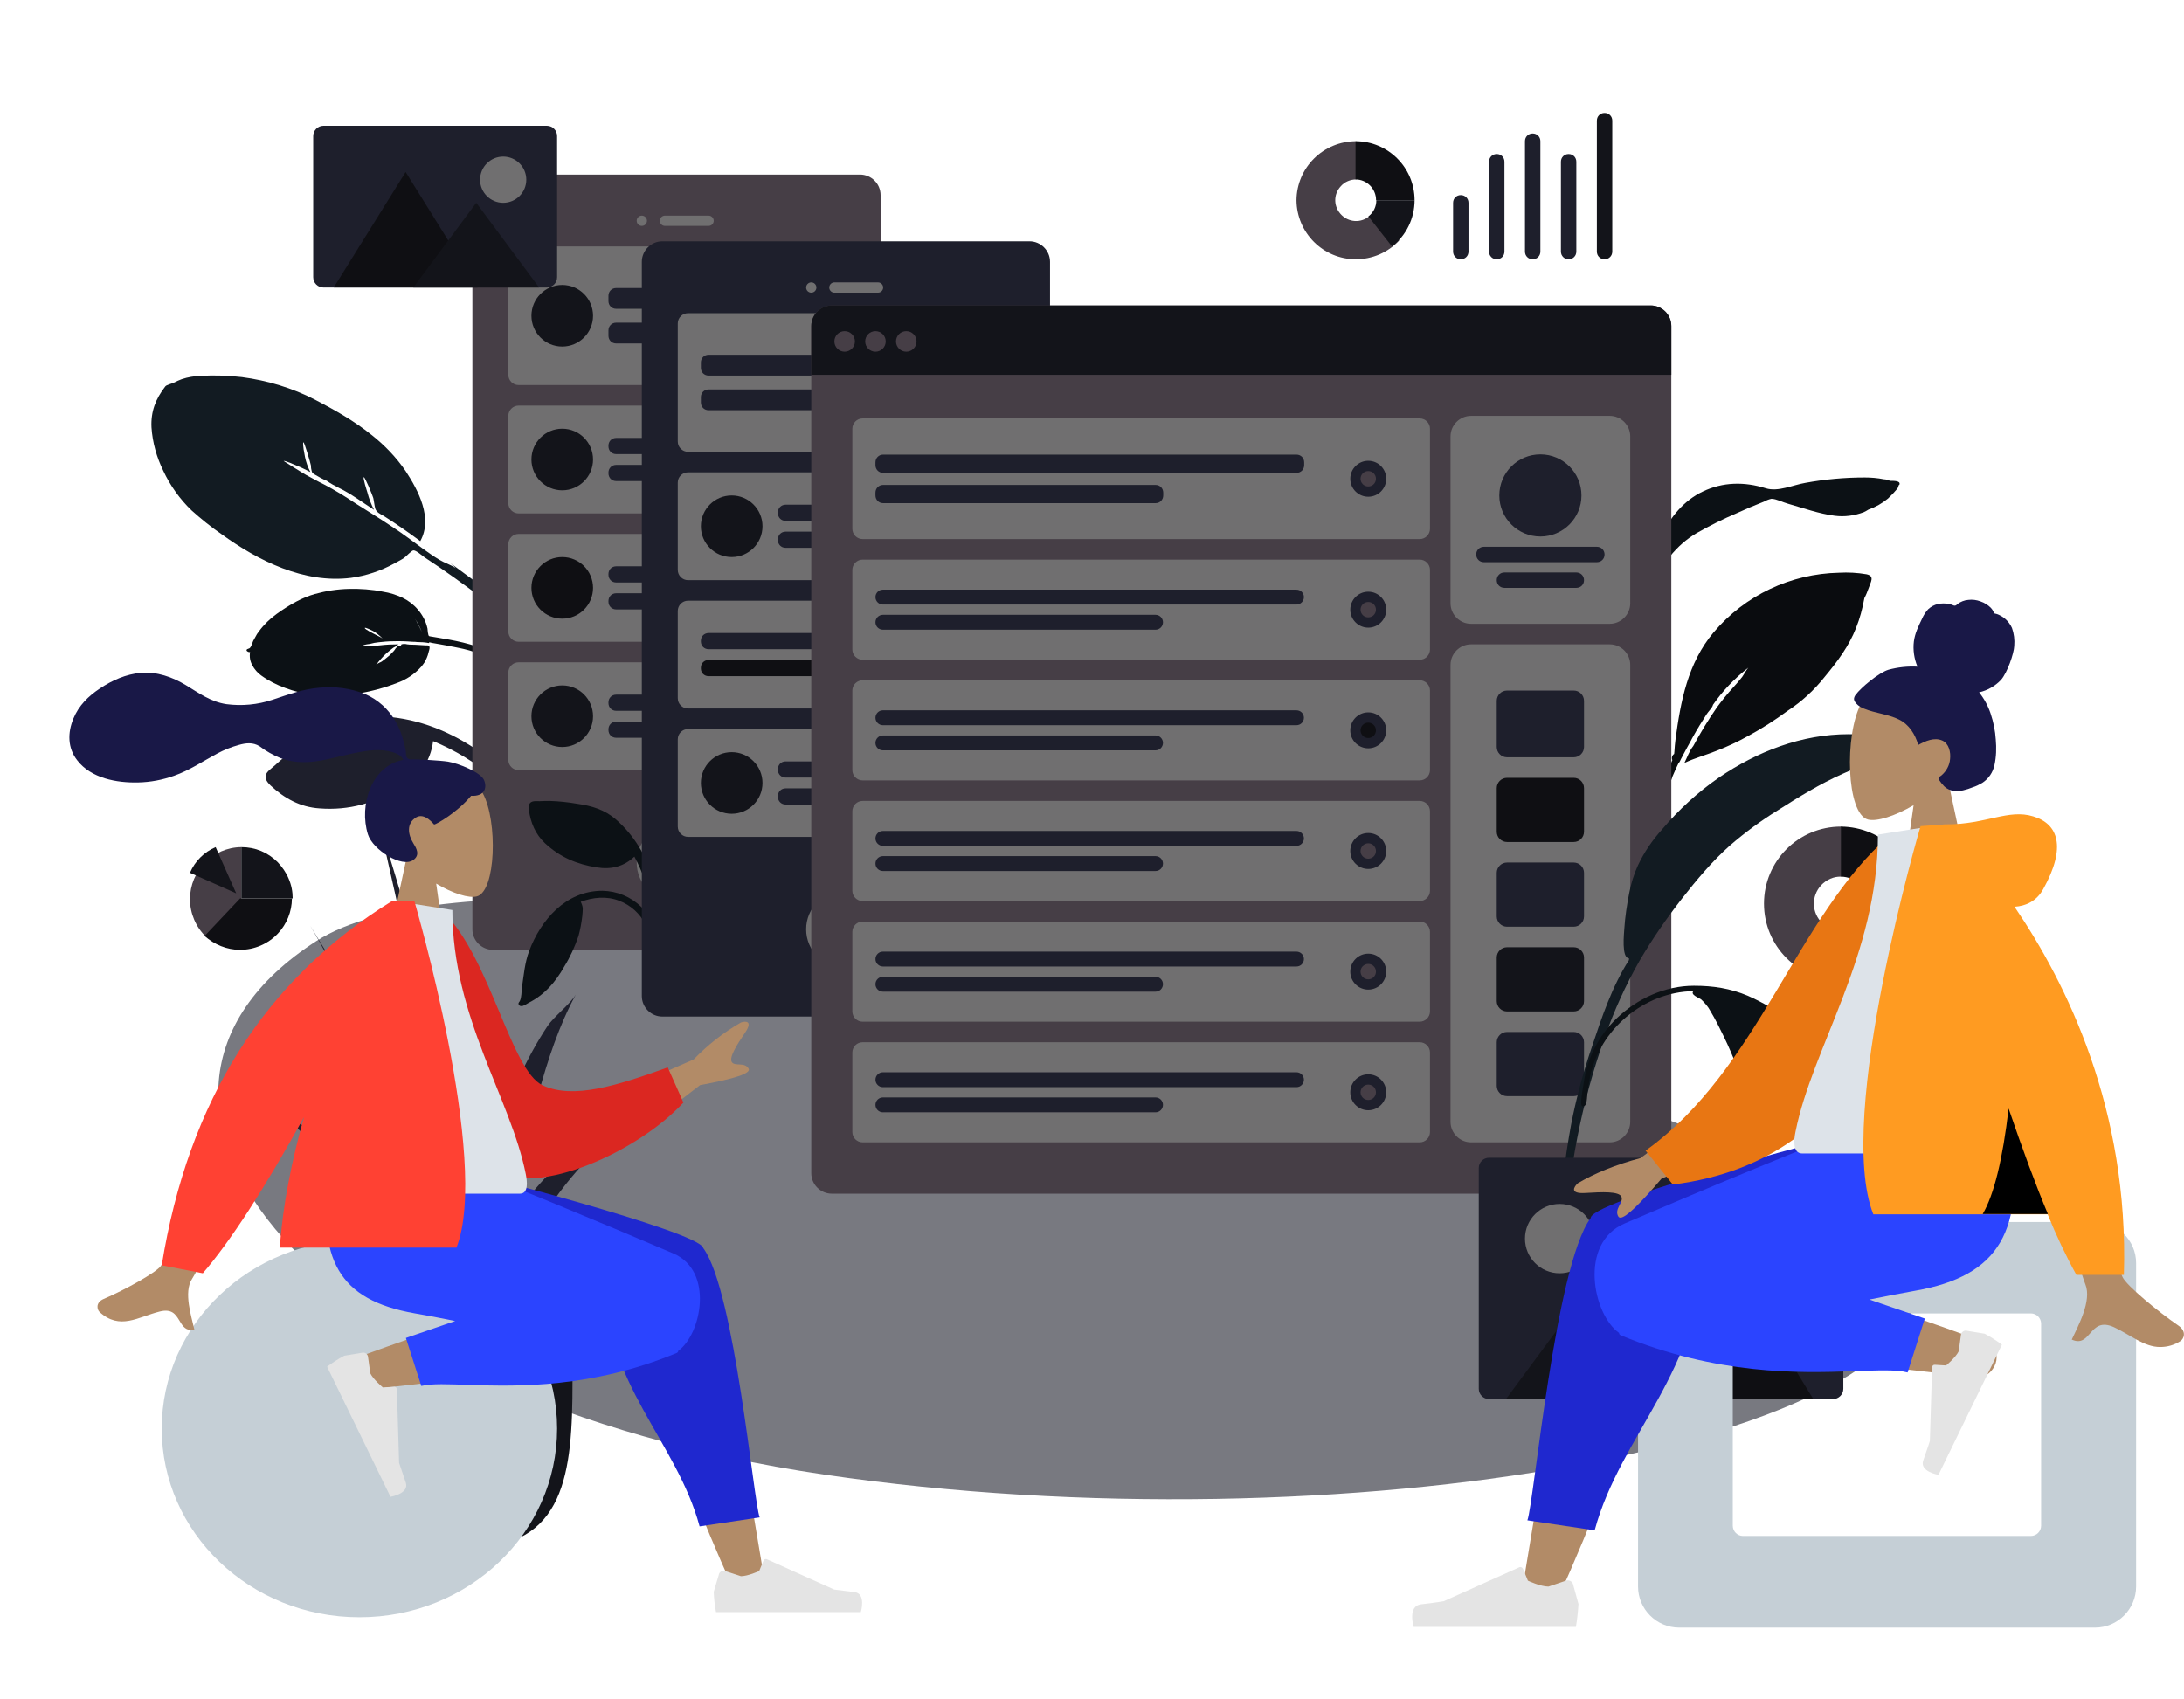 <?xml version="1.0" encoding="utf-8"?>
<!-- Generator: Adobe Illustrator 25.4.1, SVG Export Plug-In . SVG Version: 6.00 Build 0)  -->
<svg version="1.1" xmlns="http://www.w3.org/2000/svg" xmlns:xlink="http://www.w3.org/1999/xlink" x="0px" y="0px"
	 viewBox="0 0 850.7 662" style="enable-background:new 0 0 850.7 662;" xml:space="preserve">
<style type="text/css">
	.st0{fill:none;}
	.st1{fill:#0C1115;}
	.st2{fill:#1E1F2C;}
	.st3{fill:#121B22;}
	.st4{fill:#0A0C0F;}
	.st5{opacity:0.6;}
	.st6{fill:#463E46;}
	.st7{fill:#706F70;}
	.st8{fill:#13141A;}
	.st9{fill:#0F0F13;}
	.st10{fill:#B28B67;}
	.st11{fill:#191847;}
	.st12{fill:#C5CFD6;}
	.st13{fill:#1F28CF;}
	.st14{fill:#2B44FF;}
	.st15{fill:#E4E4E4;}
	.st16{fill:#DB2721;}
	.st17{fill:#DDE3E9;}
	.st18{fill:#FF4133;}
	.st19{fill:#E87613;}
	.st20{fill:#FF9B21;}
</style>
<g id="Calque_1">
	<g id="Illustration_landing" transform="translate(-982 -250.5)">
		<path id="Rectangle_155" class="st0" d="M1032,250.5h732c27.6,0,50,22.4,50,50v562c0,27.6-22.4,50-50,50h-732
			c-27.6,0-50-22.4-50-50v-562C982,272.9,1004.4,250.5,1032,250.5z"/>
		<g id="Scene_Wireframe" transform="translate(1028 242.5)">
			<path id="Twisted_Leaf" class="st1" d="M690.2,195.3c-0.8-0.3-1.6-0.6-2.4-0.6c-2.5-0.5-5-0.7-7.5-0.7c-7.7,0-15.5,0.7-23.1,2.1
				c-4.8,0.8-10.6,3.6-15.4,2.1c-8.3-2.6-16.7-2.5-24.6,1.3c-7.2,3.4-12.7,10-15.9,17.1c-1.2,2.5-2.2,5-3,7.7
				c-0.2,0.5-0.5,1.1-0.7,1.6c-0.6,1.6-1.1,3.2-1.6,4.8c-0.2,0.7-0.7,2.2-0.1,2.5c-1,1.8-1.9,3.7-2.6,5.7
				c-2.1,5.7-4.5,11.9-5.2,17.8c-0.3,2.2-0.3,4.5,0,6.7c0.1,1.1,0.1,3.3,0.8,4.1c1.6,1.8,2.4-0.7,2.2-1.9c-1.4-9,1.3-17.5,4.4-25.9
				c2.2-5.5,5.2-10.5,9-15c2.9-3.6,6.4-6.7,10.3-9c5.1-2.9,10.3-5.5,15.7-7.8c3.5-1.6,7-3.1,10.6-4.5c0.9-0.5,1.9-0.9,2.9-1.1
				c1.9,0,4.5,1.4,6.4,1.9c6,1.7,12,3.9,18.2,4.7c3.8,0.5,7.7,0,11.4-1.4c0.6-0.3,1.2-0.6,1.8-1c2.8-1,5.3-2.4,7.6-4.3
				c1.3-1.2,2.5-2.5,3.6-3.8c0.3-0.4,0.5-0.8,0.5-1.3c0.2-0.1,0.4-0.3,0.4-0.5C694.2,195.3,691.8,195.3,690.2,195.3"/>
			<path id="Fill_16" class="st2" d="M65.3,302.5c-1.5,1.2-3,2.5-4.4,3.8c-1.1,1-3,2.2-3.4,3.7c-0.4,1.6,0.9,3,1.9,4
				c5.4,5,11.5,8.4,19,8.9c11.6,0.9,21.6-2.1,31.6-7.9c7-4.1,11.7-10.1,12.7-18.3c8.5,3.5,16.4,8.3,23.4,14.2c3.4,2.9,6.4,6.2,9,9.7
				c1.7,2.3,3.4,4.6,5,7c0.7,1,1.4,2.9,2.5,3.5c1,0.5,2.2,0.1,2.6-0.9c0.1-0.3,0.2-0.6,0.2-0.9c-0.1-1.2-1.4-2.6-2-3.6
				c-1-1.6-2.1-3.3-3.1-4.9c-1.8-2.6-3.6-5.2-5.6-7.6c-4.6-5.4-10-10.1-16-13.8c-11.3-7.4-23.7-12-37.4-12.4
				c-8.5-0.2-15.6,2.6-22.8,7C73.9,296.5,69.5,299.4,65.3,302.5"/>
			<path id="Leaf" class="st3" d="M174.9,266.9c-8.8-9.1-17.6-18-27.5-26c-5.8-4.7-11.9-9-17.9-13.5c0.7,0.6,1.4,1.2,2,1.9
				c-1.9-1.3-4.3-2-6.3-3.2c-2.2-1.3-4.3-2.8-6.4-4.3c-4-2.9-8-6-12.2-8.7c-4.6-3.1-9.4-6-14.1-9c-4-2.7-8.1-5.2-12.3-7.4
				c-2.3-1.1-4.7-2.5-7-3.7c-0.8-0.4-8.7-5.4-8.7-5.4c0.4-0.3,4.4,1.5,5.1,1.8c1.8,0.7,3.5,1.6,5.3,2.5c-1-1.9-1.7-3.9-2.1-5.9
				c-0.1-0.6-1.1-5.3-0.6-5.7c0.3-0.2,2.8,8.2,2.9,9c0,0.7,0.1,1.5,0.3,2.2c0.3,1,0.3,0.7,1.1,1.3c1.5,0.9,3.1,1.8,4.8,2.5
				c1.5,1.1,3.2,2,4.8,2.8c4.6,2.2,9.2,5.7,13.6,8.5c-1.1-2.1-2-4.4-2.6-6.8c-0.2-0.6-1.8-5.6-1.4-5.9c0.4-0.3,3.5,7.3,3.7,8.1
				c0.3,1.3,0.4,2.8,0.8,4.2c0.5,1.4,1.9,2,3.3,2.8c4.9,3.1,9.6,6.4,14.2,9.8c5-9-0.8-19.8-5.7-27.3c-3.7-5.4-8.2-10.1-13.3-14.1
				c-6.7-5.4-14.3-9.7-22-13.7c-8.9-4.6-18.6-7.5-28.5-8.8c-5.3-0.6-10.6-0.8-15.9-0.5c-2.6,0.1-5.1,0.5-7.5,1.3
				c-1.1,0.4-2.2,0.9-3.2,1.4c-0.8,0.4-2.7,0.8-3.2,1.4c-3.8,4.9-5.7,9.8-5.4,16c0.4,5.9,2,11.6,4.6,16.9
				c2.7,5.8,6.5,11.1,11.1,15.5c3.7,3.3,7.5,6.4,11.6,9.2c14.2,10.3,32.1,19.3,50.4,17c5.9-0.8,11.6-2.7,16.9-5.6
				c1.2-0.7,2.5-1.3,3.7-2.1c0.8-0.5,2.9-2.9,3.7-3c1.1-0.1,3.4,2.1,4.5,2.8c7.8,5.1,15.3,10.5,22.8,16.2c7.9,6,15.4,12.4,22.7,19.1
				c3.1,2.8,6.2,5.7,9.2,8.7c0.7,0.7,2.4,3.2,3.7,3.3c0.6,0.1,1.2-0.4,1.2-1c0-0.1,0-0.2,0-0.3C178.6,269.8,175.8,267.8,174.9,266.9
				"/>
			<path id="Fill_10" class="st4" d="M681,231.7c-3.5-0.6-7.1-0.8-10.7-0.6c-18.8,0.4-36.6,8.8-48.8,23.2
				c-10.1,12-12.9,26.9-14.9,42c-0.2,1.5-0.3,3-0.4,4.5c0,0.3-0.1,0.6-0.1,0.9c-0.8,0.5-1.1,1.6-0.7,2.4c-1.7,3.8-3.2,7.7-4.5,11.7
				c-3.7,11.8-7.5,23.9-5.2,36.3c0.6-6.9,1.6-13.8,3-20.6c0.1-0.4,0.2-0.8,0.3-1.2v-0.1c0.5-2.1,1.1-4.1,1.9-6c0,0,0,0,0-0.1
				c0.1-0.3,0.2-0.5,0.3-0.8c0.2-0.5,0.4-1.1,0.7-1.6c0.1-0.2,0.2-0.4,0.2-0.5c1.1-2.7,1.6-5.8,2.6-8.6c0.2-0.6,0.5-1.3,0.7-1.9
				v-0.1c0.7-1.7,1.5-3.4,2.3-5.1c0.5-0.6,0.8-1.2,1.1-1.9c0.3-0.5,0.6-1.1,0.9-1.7c0.5-0.9,1-1.9,1.5-2.8l0,0
				c0.5-0.9,1-1.8,1.5-2.7l0.3-0.6l0.5-0.9c1.6-2.9,3.4-5.8,5.2-8.6c0.6-1,2.2-2.5,2.5-3.6v-0.1c3.8-5.5,8.5-10.4,13.8-14.5
				c-0.7,0.7-2,3.1-2.4,3.6c-1.1,1.4-2.3,2.8-3.6,4.2c-2.2,2.4-4.3,5-6.2,7.6c-3.4,4.9-6.5,10-9.3,15.2l-0.1,0.1
				c-1.4,1.8-2.3,4.4-3.3,6.4c4-1.9,8.5-3.1,12.7-4.8c4.1-1.6,8.2-3.5,12.1-5.7c5.4-2.9,10.5-6.2,15.4-9.8
				c5.5-3.6,10.4-8.1,14.5-13.3c4.9-5.9,9.4-11.9,12.2-19.1c1.4-3.5,2.4-7.2,3.1-11c0-0.2,0.1-0.3,0.1-0.5c0.7-1.3,1.2-2.6,1.7-4
				C682.6,234.8,684.4,232.4,681,231.7"/>
			<path id="Leave_the_Leaf_" class="st1" d="M145,263.6c0.1-0.2,0.1-0.5,0-0.9c-0.3-0.9-2.7-1.8-4-2.3c-0.2-0.1-0.4-0.2-0.6-0.2
				c-1.1-0.5-2.2-0.9-3.4-1.2c-3.5-1-7.1-1.7-10.7-2.3c-1.3-0.2-2.7-0.5-4.1-0.7c-0.3,0-0.5-0.1-0.6-0.1c-0.6-0.1-0.6-0.1-0.8-0.8
				V255c-0.1-0.4-0.2-0.8-0.2-1.2c0-0.3-0.1-0.7-0.1-1c-0.6-2.7-1.9-5.2-3.7-7.3c-1.7-2-3.8-3.6-6.1-4.7c-2.4-1.1-4.9-1.9-7.5-2.3
				c-4.4-0.9-8.9-1.2-13.3-1.1c-4.5,0.1-9,0.8-13.3,2c-4.6,1.3-9.5,3.9-14.9,7.8c-2.6,1.9-4.9,4.1-6.8,6.7c-0.3,0.4-0.5,0.7-0.8,1.1
				c-0.5,0.9-1,1.8-1.5,2.7c-0.1,0.3-0.2,0.6-0.3,0.8c-0.1,0.4-0.3,0.8-0.5,1.2l-0.1,0.2c-0.1,0.1-0.1,0.2-0.2,0.3
				c-0.2,0.3-0.4,0.4-1,0.6c-0.2,0-0.3,0.1-0.4,0.3c-0.1,0.2-0.1,0.4,0.1,0.5c0.3,0.3,0.8,0.5,1.2,0.4c-0.3,1.8,0,3.6,0.9,5.2
				c0.8,1.5,2,2.9,3.4,3.9c2.9,2.1,6.1,3.7,9.4,4.9c3.5,1.3,7.1,2.2,10.8,2.7c3.6,0.5,7.3,0.6,10.9,0.3c7.4-0.6,14.7-2.2,21.7-4.9
				c3.7-1.3,7-3.5,9.6-6.4c0.4-0.5,0.8-1,1.2-1.6c0.7-1.2,1.3-2.5,1.6-3.9c0-0.1,0.1-0.2,0.1-0.4c0.2-0.6,0.5-1.6,0.2-2
				c-0.2-0.4-0.6-0.4-1-0.4c-0.1,0-0.3,0-0.4,0c-0.6,0-1.1-0.1-1.7-0.1c-1.5-0.1-3.1-0.2-4.6-0.2c-0.2,0-0.5-0.1-0.9-0.1
				c-0.7-0.2-1.5-0.2-2.2,0c0,0-0.1,0.1-0.1,0.2c-0.1,0.2-0.2,0.3-0.4,0.5c-0.1,0.1-0.3,0-0.5-0.1c-0.1,0-0.1-0.1-0.1-0.1
				c-0.6,0.4-1.2,1-1.6,1.7c-0.2,0.3-0.5,0.6-0.7,0.8c-0.6,0.6-1.2,1.3-2,1.9c-0.7,0.6-1.5,1.2-2.3,1.8c-0.2,0.1-0.5,0.3-0.8,0.4
				c-0.5,0.2-1,0.5-1.4,0.9c1.2-1.6,2.5-3.1,4-4.5c0.8-0.7,1.7-1.4,2.6-2.1c0.1-0.1,0.3-0.2,0.5-0.3c0.5-0.2,1-0.6,1.5-1V259
				c-2.4,0-4.8,0.1-7.2,0.4c-1.2,0.1-2.6,0.3-3.9,0.3c-0.1,0-0.3,0-0.6,0c-0.8-0.1-1.6-0.1-2.4,0c0.2-0.4,1.7-0.7,2.6-0.8
				c0.3,0,0.5-0.1,0.6-0.1c1.1-0.3,2.1-0.5,3.2-0.6c1.8-0.2,3.7-0.4,5.6-0.4c2.6-0.1,5.3,0,7.7,0.2c0.6,0,1.2,0,1.7,0.1
				c1.6,0,3.1,0.1,4.7,0.4c0-0.1,0-0.1,0-0.2c0.1-0.1,0.3-0.1,0.6,0c0.1,0,0.2,0,0.3,0.1c1,0.2,2,0.3,2.9,0.5c2,0.3,3.7,0.7,5.3,1
				h0.1c1.8,0.4,3.7,0.7,5.5,1.2c1.7,0.4,3.4,1,5,1.8c0.6,0.3,1.3,0.6,1.9,1C143.2,263.6,144.6,264.2,145,263.6z M115.6,249
				c1.1,1.6,2,3.3,2.7,5.2c-0.5-1.1-1-2.2-1.5-3.1c-0.1-0.2-0.4-0.6-0.6-1.1C115.9,249.5,115.6,249,115.6,249z M96.1,252.6
				c0.2-0.3,2.8,1,3.2,1.2c1.4,0.8,2.6,1.8,3.7,2.9l0,0l0,0c-0.6-0.4-1.3-0.8-2-1.1c-2-1-4.7-2.4-4.9-2.9
				C96.1,252.7,96.1,252.6,96.1,252.6z"/>
			<g id="Background_Shape_2" transform="translate(39 358)" class="st5">
				<path id="Background_Shape" class="st2" d="M661.7,146.2c9.7,65.3-224.4,107.9-425.8,78.2S-57.9,78.5,38.2,16.6
					S652.1,80.8,661.7,146.2z"/>
			</g>
			<g id="Mobile3" transform="translate(138 76)">
				<path id="Container" class="st6" d="M8,0h143c4.4,0,8,3.6,8,8v286c0,4.4-3.6,8-8,8H8c-4.4,0-8-3.6-8-8V8C0,3.6,3.6,0,8,0z"/>
				<circle id="Touch" class="st7" cx="79" cy="268" r="15"/>
				<g id="Camera" transform="translate(64 16)">
					<circle id="Lens" class="st7" cx="2" cy="2" r="2"/>
					<path id="Sensor" class="st7" d="M11,0h17c1.1,0,2,0.9,2,2l0,0c0,1.1-0.9,2-2,2H11C9.9,4,9,3.1,9,2l0,0C9,0.9,9.9,0,11,0z"/>
				</g>
				<g id="Rows" transform="translate(14 28)">
					<g id="Row">
						<path id="Background" class="st7" d="M4,0h123c2.2,0,4,1.8,4,4v46c0,2.2-1.8,4-4,4H4c-2.2,0-4-1.8-4-4V4C0,1.8,1.8,0,4,0z"/>
						<g id="Text" transform="translate(39 16.2)">
							<path id="Name" class="st2" d="M3,0h67c1.7,0,3,1.3,3,3v2.1c0,1.7-1.3,3-3,3H3c-1.7,0-3-1.3-3-3V3C0,1.3,1.3,0,3,0z"/>
							<path id="Name-2" class="st2" d="M3,13.5h43c1.7,0,3,1.3,3,3v2.1c0,1.7-1.3,3-3,3H3c-1.7,0-3-1.3-3-3v-2.1
								C0,14.8,1.3,13.5,3,13.5z"/>
						</g>
						<circle id="Avatar" class="st8" cx="21" cy="27" r="12"/>
					</g>
					<g id="Row-2" transform="translate(0 62)">
						<path id="Background-2" class="st7" d="M4,0h123c2.2,0,4,1.8,4,4v34c0,2.2-1.8,4-4,4H4c-2.2,0-4-1.8-4-4V4C0,1.8,1.8,0,4,0z"
							/>
						<g id="Text-2" transform="translate(39 12.6)">
							<path id="Name-3" class="st2" d="M3,0h67c1.7,0,3,1.3,3,3v0.3c0,1.7-1.3,3-3,3H3c-1.7,0-3-1.3-3-3V3C0,1.3,1.3,0,3,0z"/>
							<path id="Name-4" class="st2" d="M3,10.5h43c1.7,0,3,1.3,3,3v0.3c0,1.7-1.3,3-3,3H3c-1.7,0-3-1.3-3-3v-0.3
								C0,11.8,1.3,10.5,3,10.5z"/>
						</g>
						<circle id="Avatar-2" class="st8" cx="21" cy="21" r="12"/>
					</g>
					<g id="Row-3" transform="translate(0 112)">
						<path id="Background-3" class="st7" d="M4,0h123c2.2,0,4,1.8,4,4v34c0,2.2-1.8,4-4,4H4c-2.2,0-4-1.8-4-4V4C0,1.8,1.8,0,4,0z"
							/>
						<g id="Text-3" transform="translate(39 12.6)">
							<path id="Name-5" class="st2" d="M3,0h67c1.7,0,3,1.3,3,3v0.3c0,1.7-1.3,3-3,3H3c-1.7,0-3-1.3-3-3V3C0,1.3,1.3,0,3,0z"/>
							<path id="Name-6" class="st2" d="M3,10.5h43c1.7,0,3,1.3,3,3v0.3c0,1.7-1.3,3-3,3H3c-1.7,0-3-1.3-3-3v-0.3
								C0,11.8,1.3,10.5,3,10.5z"/>
						</g>
						<circle id="Avatar-3" class="st9" cx="21" cy="21" r="12"/>
					</g>
					<g id="Row-4" transform="translate(0 162)">
						<path id="Background-4" class="st7" d="M4,0h123c2.2,0,4,1.8,4,4v34c0,2.2-1.8,4-4,4H4c-2.2,0-4-1.8-4-4V4C0,1.8,1.8,0,4,0z"
							/>
						<g id="Text-4" transform="translate(39 12.6)">
							<path id="Name-7" class="st2" d="M3,0h67c1.7,0,3,1.3,3,3v0.3c0,1.7-1.3,3-3,3H3c-1.7,0-3-1.3-3-3V3C0,1.3,1.3,0,3,0z"/>
							<path id="Name-8" class="st2" d="M3,10.5h43c1.7,0,3,1.3,3,3v0.3c0,1.7-1.3,3-3,3H3c-1.7,0-3-1.3-3-3v-0.3
								C0,11.8,1.3,10.5,3,10.5z"/>
						</g>
						<circle id="Avatar-4" class="st8" cx="21" cy="21" r="12"/>
					</g>
				</g>
			</g>
			<g id="Mobile3-2" transform="translate(156 102)">
				<g id="Group" transform="translate(0 218)">
					<path id="Fill_16-2" class="st1" d="M12.1,0c-1.3,0-2.6,0-4,0.1c-1,0-2.5-0.2-3.4,0.5S3.9,2.6,4,3.5c0.7,5,2.5,9.4,6.3,13
						c5.8,5.4,12.4,8.2,20.2,9.4c5.5,0.9,10.5-0.3,14.6-4.2c3,5.5,5.1,11.5,6.3,17.7c0.5,3,0.7,6,0.6,9.1c-0.1,2-0.2,3.9-0.4,5.9
						c-0.1,0.9-0.5,2.1-0.2,2.9c0.3,0.7,1.1,1,1.8,0.7c0.2-0.1,0.4-0.2,0.5-0.4c0.5-0.7,0.4-2,0.5-2.8c0.2-1.3,0.3-2.6,0.4-4
						c0.2-2.1,0.3-4.3,0.3-6.4c-0.1-4.9-1-9.7-2.6-14.3C49.6,21.2,45,13.4,37.9,7.2c-4.4-3.8-9.4-5.3-15.1-6.1
						C19.3,0.5,15.7,0.1,12.1,0"/>
					<path id="Fill_18" class="st1" d="M32.6,35c-14.3,0-24,11.5-28.5,23.5C2.4,63,2,68,1.3,72.7c-0.2,1.5-0.1,3.8-0.8,5.2
						c-0.2,0.5-0.7,0.7-0.5,1.3c0.1,0.4,0.5,0.7,0.9,0.7c0.9,0.2,2.2-0.8,2.9-1.2c6.4-3.2,10.6-8.2,14-14.2
						c2.3-3.7,4.1-7.7,5.5-11.8c0.7-2.5,1.2-5.2,1.5-7.8c0.1-1,0.2-2.1,0.2-3.1c-0.1-0.9-0.4-1.7-0.8-2.5c4.8-1.8,10.2-2.3,15-0.4
						c4.5,1.7,8.1,5,10.3,9.3c0.5,1.1,1,2.2,1.3,3.4c0.1,0.8,0.3,1.7,0.6,2.5c0.9,1.7,2.8,0.6,2.6-1c-0.7-4.5-2.9-8.7-6.2-11.8
						C43.7,37.3,38.3,35.1,32.6,35"/>
				</g>
				<path id="Container-2" class="st2" d="M56,0h143c4.4,0,8,3.6,8,8v286c0,4.4-3.6,8-8,8H56c-4.4,0-8-3.6-8-8V8C48,3.6,51.6,0,56,0
					z"/>
				<circle id="Touch-2" class="st7" cx="127" cy="268" r="15"/>
				<g id="Camera-2" transform="translate(112 16)">
					<circle id="Lens-2" class="st7" cx="2" cy="2" r="2"/>
					<path id="Sensor-2" class="st7" d="M11,0h17c1.1,0,2,0.9,2,2l0,0c0,1.1-0.9,2-2,2H11C9.9,4,9,3.1,9,2l0,0C9,0.9,9.9,0,11,0z"/>
				</g>
				<g id="Rows-2" transform="translate(62 28)">
					<g id="Row-5">
						<path id="Container-3" class="st7" d="M4,0h123c2.2,0,4,1.8,4,4v46c0,2.2-1.8,4-4,4H4c-2.2,0-4-1.8-4-4V4C0,1.8,1.8,0,4,0z"/>
						<g id="Text_Stuff" transform="translate(9 16.2)">
							<path id="Label" class="st2" d="M3,0h67c1.7,0,3,1.3,3,3v2.1c0,1.7-1.3,3-3,3H3c-1.7,0-3-1.3-3-3V3C0,1.3,1.3,0,3,0z"/>
							<path id="Label-2" class="st2" d="M3,13.5h43c1.7,0,3,1.3,3,3v2.1c0,1.7-1.3,3-3,3H3c-1.7,0-3-1.3-3-3v-2.1
								C0,14.8,1.3,13.5,3,13.5z"/>
						</g>
						<g id="Check" transform="translate(110 20)">
							<circle id="Background-5" class="st2" cx="7" cy="7" r="7"/>
							<circle id="Indicator" class="st6" cx="7" cy="7" r="3"/>
						</g>
					</g>
					<g id="Row-6" transform="translate(0 62)">
						<path id="Background-6" class="st7" d="M4,0h123c2.2,0,4,1.8,4,4v34c0,2.2-1.8,4-4,4H4c-2.2,0-4-1.8-4-4V4C0,1.8,1.8,0,4,0z"
							/>
						<g id="Text-5" transform="translate(39 12.6)">
							<path id="Name-9" class="st2" d="M3,0h67c1.7,0,3,1.3,3,3v0.3c0,1.7-1.3,3-3,3H3c-1.7,0-3-1.3-3-3V3C0,1.3,1.3,0,3,0z"/>
							<path id="Name-10" class="st2" d="M3,10.5h43c1.7,0,3,1.3,3,3v0.3c0,1.7-1.3,3-3,3H3c-1.7,0-3-1.3-3-3v-0.3
								C0,11.8,1.3,10.5,3,10.5z"/>
						</g>
						<circle id="Avatar-5" class="st8" cx="21" cy="21" r="12"/>
					</g>
					<g id="Row-7" transform="translate(0 112)">
						<path id="Container-4" class="st7" d="M4,0h123c2.2,0,4,1.8,4,4v34c0,2.2-1.8,4-4,4H4c-2.2,0-4-1.8-4-4V4C0,1.8,1.8,0,4,0z"/>
						<g id="Text_Stuff-2" transform="translate(9 12.6)">
							<path id="Label-3" class="st2" d="M3,0h67c1.7,0,3,1.3,3,3v0.3c0,1.7-1.3,3-3,3H3c-1.7,0-3-1.3-3-3V3C0,1.3,1.3,0,3,0z"/>
							<path id="Label-4" class="st9" d="M3,10.5h43c1.7,0,3,1.3,3,3v0.3c0,1.7-1.3,3-3,3H3c-1.7,0-3-1.3-3-3v-0.3
								C0,11.8,1.3,10.5,3,10.5z"/>
						</g>
						<g id="Check-2" transform="translate(110 14)">
							<circle id="Background-7" class="st2" cx="7" cy="7" r="7"/>
							<circle id="Indicator-2" class="st6" cx="7" cy="7" r="3"/>
						</g>
					</g>
					<g id="Row-8" transform="translate(0 162)">
						<path id="Background-8" class="st7" d="M4,0h123c2.2,0,4,1.8,4,4v34c0,2.2-1.8,4-4,4H4c-2.2,0-4-1.8-4-4V4C0,1.8,1.8,0,4,0z"
							/>
						<g id="Text-6" transform="translate(39 12.6)">
							<path id="Name-11" class="st2" d="M3,0h67c1.7,0,3,1.3,3,3v0.3c0,1.7-1.3,3-3,3H3c-1.7,0-3-1.3-3-3V3C0,1.3,1.3,0,3,0z"/>
							<path id="Name-12" class="st2" d="M3,10.5h43c1.7,0,3,1.3,3,3v0.3c0,1.7-1.3,3-3,3H3c-1.7,0-3-1.3-3-3v-0.3
								C0,11.8,1.3,10.5,3,10.5z"/>
						</g>
						<circle id="Avatar-6" class="st8" cx="21" cy="21" r="12"/>
					</g>
				</g>
			</g>
			<g id="Web" transform="translate(270 127)">
				<path id="Container-5" class="st6" d="M8,0h319c4.4,0,8,3.6,8,8v330c0,4.4-3.6,8-8,8H8c-4.4,0-8-3.6-8-8V8C0,3.6,3.6,0,8,0z"/>
				<path id="Background-9" class="st7" d="M257,43h54c4.4,0,8,3.6,8,8v65c0,4.4-3.6,8-8,8h-54c-4.4,0-8-3.6-8-8V51
					C249,46.6,252.6,43,257,43z"/>
				<g id="Profile_Info" transform="translate(259 58)">
					<circle id="Avatar-7" class="st2" cx="25" cy="16" r="16"/>
					<path id="Name-13" class="st2" d="M3,36h44c1.7,0,3,1.3,3,3l0,0c0,1.7-1.3,3-3,3H3c-1.7,0-3-1.3-3-3l0,0C0,37.3,1.3,36,3,36z"
						/>
					<path id="Name-14" class="st2" d="M11,46h28c1.7,0,3,1.3,3,3l0,0c0,1.7-1.3,3-3,3H11c-1.7,0-3-1.3-3-3l0,0C8,47.3,9.3,46,11,46
						z"/>
				</g>
				<path id="Header" class="st8" d="M8,0h319c4.4,0,8,3.6,8,8v19l0,0H0l0,0V8C0,3.6,3.6,0,8,0z"/>
				<g id="Buttons" transform="translate(9 10)">
					<circle id="buttons-2" class="st6" cx="4" cy="4" r="4"/>
					<circle id="buttons-3" class="st6" cx="16" cy="4" r="4"/>
					<circle id="buttons-4" class="st6" cx="28" cy="4" r="4"/>
				</g>
				<g id="Components" transform="translate(249 132)">
					<path id="Background-10" class="st7" d="M8,0h54c4.4,0,8,3.6,8,8v178c0,4.4-3.6,8-8,8H8c-4.4,0-8-3.6-8-8V8C0,3.6,3.6,0,8,0z"
						/>
					<g id="Rows-3" transform="translate(18 18)">
						<path id="Data" class="st2" d="M4,0h26c2.2,0,4,1.8,4,4v18c0,2.2-1.8,4-4,4H4c-2.2,0-4-1.8-4-4V4C0,1.8,1.8,0,4,0z"/>
						<path id="Data-2" class="st9" d="M4,34h26c2.2,0,4,1.8,4,4v17c0,2.2-1.8,4-4,4H4c-2.2,0-4-1.8-4-4V38C0,35.8,1.8,34,4,34z"/>
						<path id="Data-3" class="st2" d="M4,67h26c2.2,0,4,1.8,4,4v17c0,2.2-1.8,4-4,4H4c-2.2,0-4-1.8-4-4V71C0,68.8,1.8,67,4,67z"/>
						<path id="Data-4" class="st2" d="M4,133h26c2.2,0,4,1.8,4,4v17c0,2.2-1.8,4-4,4H4c-2.2,0-4-1.8-4-4v-17C0,134.8,1.8,133,4,133
							z"/>
						<path id="Data-5" class="st8" d="M4,100h26c2.2,0,4,1.8,4,4v17c0,2.2-1.8,4-4,4H4c-2.2,0-4-1.8-4-4v-17C0,101.8,1.8,100,4,100
							z"/>
					</g>
				</g>
				<g id="Rows-4" transform="translate(16 44)">
					<g id="Row-9">
						<path id="Container-6" class="st7" d="M4,0h217c2.2,0,4,1.8,4,4v39c0,2.2-1.8,4-4,4H4c-2.2,0-4-1.8-4-4V4C0,1.8,1.8,0,4,0z"/>
						<g id="Text_Stuff-3" transform="translate(9 14.1)">
							<path id="Label-5" class="st2" d="M3,0h161c1.7,0,3,1.3,3,3v1.1c0,1.7-1.3,3-3,3H3c-1.7,0-3-1.3-3-3V3C0,1.3,1.3,0,3,0z"/>
							<path id="Label-6" class="st2" d="M3,11.8h106.1c1.7,0,3,1.3,3,3v1.1c0,1.7-1.3,3-3,3H3c-1.7,0-3-1.3-3-3v-1.1
								C0,13.1,1.3,11.8,3,11.8z"/>
						</g>
						<g id="Check-3" transform="translate(193.954 16.5)">
							<circle id="Background-11" class="st2" cx="7" cy="7" r="7"/>
							<circle id="Indicator-3" class="st6" cx="7" cy="7" r="3"/>
						</g>
					</g>
					<g id="Row-10" transform="translate(0 55)">
						<path id="Container-7" class="st7" d="M4,0h217c2.2,0,4,1.8,4,4v31c0,2.2-1.8,4-4,4H4c-2.2,0-4-1.8-4-4V4C0,1.8,1.8,0,4,0z"/>
						<g id="Text_Stuff-4" transform="translate(9 11.7)">
							<path id="Label-7" class="st2" d="M2.9,0H164c1.6,0,2.9,1.3,2.9,2.9l0,0c0,1.6-1.3,2.9-2.9,2.9H2.9C1.3,5.8,0,4.5,0,2.9l0,0
								C0,1.3,1.3,0,2.9,0z"/>
							<path id="Label-8" class="st2" d="M2.9,9.8h106.2c1.6,0,2.9,1.3,2.9,2.9l0,0c0,1.6-1.3,2.9-2.9,2.9H2.9
								c-1.6,0-2.9-1.3-2.9-2.9l0,0C0,11.1,1.3,9.8,2.9,9.8z"/>
						</g>
						<g id="Check-4" transform="translate(193.954 12.5)">
							<circle id="Background-12" class="st2" cx="7" cy="7" r="7"/>
							<circle id="Indicator-4" class="st6" cx="7" cy="7" r="3"/>
						</g>
					</g>
					<g id="Row-11" transform="translate(0 102)">
						<path id="Container-8" class="st7" d="M4,0h217c2.2,0,4,1.8,4,4v31c0,2.2-1.8,4-4,4H4c-2.2,0-4-1.8-4-4V4C0,1.8,1.8,0,4,0z"/>
						<g id="Text_Stuff-5" transform="translate(9 11.7)">
							<path id="Label-9" class="st2" d="M2.9,0H164c1.6,0,2.9,1.3,2.9,2.9l0,0c0,1.6-1.3,2.9-2.9,2.9H2.9C1.3,5.8,0,4.5,0,2.9l0,0
								C0,1.3,1.3,0,2.9,0z"/>
							<path id="Label-10" class="st2" d="M2.9,9.8h106.2c1.6,0,2.9,1.3,2.9,2.9l0,0c0,1.6-1.3,2.9-2.9,2.9H2.9
								c-1.6,0-2.9-1.3-2.9-2.9l0,0C0,11.1,1.3,9.8,2.9,9.8z"/>
						</g>
						<g id="Check-5" transform="translate(193.954 12.5)">
							<circle id="Background-13" class="st2" cx="7" cy="7" r="7"/>
							<circle id="Indicator-5" class="st9" cx="7" cy="7" r="3"/>
						</g>
					</g>
					<g id="Row-12" transform="translate(0 243)">
						<path id="Container-9" class="st7" d="M4,0h217c2.2,0,4,1.8,4,4v31c0,2.2-1.8,4-4,4H4c-2.2,0-4-1.8-4-4V4C0,1.8,1.8,0,4,0z"/>
						<g id="Text_Stuff-6" transform="translate(9 11.7)">
							<path id="Label-11" class="st2" d="M2.9,0H164c1.6,0,2.9,1.3,2.9,2.9l0,0c0,1.6-1.3,2.9-2.9,2.9H2.9C1.3,5.8,0,4.5,0,2.9l0,0
								C0,1.3,1.3,0,2.9,0z"/>
							<path id="Label-12" class="st2" d="M2.9,9.8h106.2c1.6,0,2.9,1.3,2.9,2.9l0,0c0,1.6-1.3,2.9-2.9,2.9H2.9
								c-1.6,0-2.9-1.3-2.9-2.9l0,0C0,11.1,1.3,9.8,2.9,9.8z"/>
						</g>
						<g id="Check-6" transform="translate(193.954 12.5)">
							<circle id="Background-14" class="st2" cx="7" cy="7" r="7"/>
							<circle id="Indicator-6" class="st6" cx="7" cy="7" r="3"/>
						</g>
					</g>
					<g id="Row-13" transform="translate(0 196)">
						<path id="Container-10" class="st7" d="M4,0h217c2.2,0,4,1.8,4,4v31c0,2.2-1.8,4-4,4H4c-2.2,0-4-1.8-4-4V4C0,1.8,1.8,0,4,0z"
							/>
						<g id="Text_Stuff-7" transform="translate(9 11.7)">
							<path id="Label-13" class="st2" d="M2.9,0H164c1.6,0,2.9,1.3,2.9,2.9l0,0c0,1.6-1.3,2.9-2.9,2.9H2.9C1.3,5.8,0,4.5,0,2.9l0,0
								C0,1.3,1.3,0,2.9,0z"/>
							<path id="Label-14" class="st2" d="M2.9,9.8h106.2c1.6,0,2.9,1.3,2.9,2.9l0,0c0,1.6-1.3,2.9-2.9,2.9H2.9
								c-1.6,0-2.9-1.3-2.9-2.9l0,0C0,11.1,1.3,9.8,2.9,9.8z"/>
						</g>
						<g id="Check-7" transform="translate(193.954 12.5)">
							<circle id="Background-15" class="st2" cx="7" cy="7" r="7"/>
							<circle id="Indicator-7" class="st6" cx="7" cy="7" r="3"/>
						</g>
					</g>
					<g id="Row-14" transform="translate(0 149)">
						<path id="Container-11" class="st7" d="M4,0h217c2.2,0,4,1.8,4,4v31c0,2.2-1.8,4-4,4H4c-2.2,0-4-1.8-4-4V4C0,1.8,1.8,0,4,0z"
							/>
						<g id="Text_Stuff-8" transform="translate(9 11.7)">
							<path id="Label-15" class="st2" d="M2.9,0H164c1.6,0,2.9,1.3,2.9,2.9l0,0c0,1.6-1.3,2.9-2.9,2.9H2.9C1.3,5.8,0,4.5,0,2.9l0,0
								C0,1.3,1.3,0,2.9,0z"/>
							<path id="Label-16" class="st2" d="M2.9,9.8h106.2c1.6,0,2.9,1.3,2.9,2.9l0,0c0,1.6-1.3,2.9-2.9,2.9H2.9
								c-1.6,0-2.9-1.3-2.9-2.9l0,0C0,11.1,1.3,9.8,2.9,9.8z"/>
						</g>
						<g id="Check-8" transform="translate(193.954 12.5)">
							<circle id="Background-16" class="st2" cx="7" cy="7" r="7"/>
							<circle id="Indicator-8" class="st6" cx="7" cy="7" r="3"/>
						</g>
					</g>
				</g>
			</g>
			<path id="Fill_1" class="st3" d="M688,297.4c-3.9-2.7-9.2-3.4-13.9-3.4c-18.4,0-35.8,6.8-50.7,17c-8.2,5.7-15.6,12.5-22,20.1
				c-3.8,4.2-7,8.9-9.4,14c-1.6,3.5-2.7,7.1-3.4,10.8c-0.9,4.6-1.6,9.2-1.9,13.8c-0.1,1.8-1.2,11.5,1.8,11.6c0,0.2,0,0.4,0,0.7
				c-6.6,10.3-10.6,22.3-14.4,33.7c-3.4,9.9-6.1,20-8.1,30.2c-2.5,13.5-4.1,27.2-4.9,41c-0.2,3-0.3,5.9-0.4,8.9
				c-0.1,2.5-0.2,5-0.3,7.6c-0.1,2.8-0.6,6.1-0.1,8.9c0.4,2.4,2.5,2.1,2.6-0.4c0.1-2.9,0.1-5.9,0.2-8.8c0.2-3.9,0.4-7.8,0.5-11.7
				c1.2-27.1,6.4-53.8,15.5-79.4c3.6-10.3,8.1-20.2,13.5-29.7c4.9-8.4,10.5-16.5,16.5-24.2c5.8-7.4,11.8-14.6,18.8-20.8
				c5.8-5,12-9.6,18.5-13.6c8.2-5.2,16.4-10.3,25.4-14.3c4.6-2.1,9.4-3.9,14-5.9c0.8-0.4,1.7-0.7,2.5-1.1
				C691,300.9,690.1,298.8,688,297.4"/>
			<path id="Fill_20" class="st1" d="M613.8,392c7.5,0,14.1,1,21,3.9c5.9,2.6,11.4,5.9,16.6,9.7c7.4,5.2,13.2,11.2,17.3,19.3
				c2.4,4.8,4.2,11.6,2.6,16.8c-1.9,6.2-7.2,11.3-14.2,10.2c-4.3-0.7-8.3-3.5-11.5-6.2c-3.8-3.2-7.1-7.1-9.7-11.4
				c-4.2-7-6.7-14.9-10.3-22.2c-1.7-3.5-3.4-7-5.4-10.3c-0.9-1.7-2.2-3.2-3.6-4.5c-0.8-0.6-4.3-1.8-3-3.2
				c-19.4,0.3-36.6,15.1-40.3,33.6c-0.3,1.7-0.6,3.5-0.9,5.2c-0.2,1.1-0.1,5.1-1.1,5.8c-2.2,1.5-1.2-3.1-1.2-3.8
				c0.2-1.7,0.5-3.5,0.8-5.2c1.3-9.5,5.8-18.2,12.7-24.9C591.7,397,602.5,392,613.8,392"/>
			<g id="Plant" transform="translate(65 333)">
				<path id="Fill_19" class="st2" d="M9.9,35.7C28.6,67,50.3,97.3,63.4,131.6c-0.5-4-1.1-8.1-1.7-12.1C58.4,98.2,54.3,77,49.9,55.8
					C47.7,45,45.4,34.3,43,23.6c-1.3-5.8-2.6-11.5-3.9-17.3c-0.3-1.4-0.6-3.8-1-6.3c12.7,41.6,25,83.3,33.9,125.9
					c1.2,5.6,2.2,11.2,3,16.8c0.3-1.3,0.6-2.5,0.9-3.8c3.7-15.3,8.9-30.2,15.5-44.5c3.1-6.8,6.7-13.4,10.8-19.6
					c2.6-3.9,8.8-8.5,11.1-12.4c-13,23.9-17.7,53.7-25.2,79.7c-1.8,6.3-3.7,12.7-5.5,19c11.3-22.7,28.9-41.4,53.3-49.5
					c-29.6,19.5-47.3,53.8-59.3,88.8c0,0.4-0.1,0.8-0.1,1.2c3.5-6.7,7.9-12.7,14-16.9c12.9-9.1,27.1-6.4,39.6,1.4
					c-9.8-6.2-27.5-0.6-35.7,5.8c-5.9,4.5-10.9,10.6-15.3,16.5c-1,1.4-2.5,3.1-4,4.8c-2.2,14-5.7,27.7-10.5,41
					c0.8-3.9,0.2-10.1,0.4-13c0-0.3,0-0.6,0.1-0.9c-0.7,3-1.5,5.9-2.2,8.8c1.3-5.6,2.2-11.3,2.7-17.1c0.1-2.5,0.3-5,0.5-7.5
					c0-4.7-0.2-9.5-0.6-14.3c-1.2-4.6-2.5-9-3.6-12.6c-4-13.1-9.6-25.7-16.6-37.4c-6.4-10.6-14.1-20.4-23-29.1
					c-4.8-4.7-9.8-9.2-14.7-13.8c-1.8-1.6-5-5.7-7.7-7.8c20.1,11.1,40.7,23,55.4,40.9c-1.7-6.6-3.6-13.1-5.6-19.5
					C39.8,98.5,27.2,65,9.9,35.7z"/>
				<path id="Base" class="st8" d="M30,213c0,35.9,2.8,65,41,65s41-29.1,41-65"/>
			</g>
			<g id="Graph" transform="translate(520 52)">
				<path id="Value" class="st2" d="M3,32L3,32c1.7,0,3,1.3,3,3v19c0,1.7-1.3,3-3,3l0,0c-1.7,0-3-1.3-3-3V35C0,33.3,1.3,32,3,32z"/>
				<path id="Value-2" class="st2" d="M17,16L17,16c1.7,0,3,1.3,3,3v35c0,1.7-1.3,3-3,3l0,0c-1.7,0-3-1.3-3-3V19
					C14,17.3,15.3,16,17,16z"/>
				<path id="Value-3" class="st2" d="M31,8L31,8c1.7,0,3,1.3,3,3v43c0,1.7-1.3,3-3,3l0,0c-1.7,0-3-1.3-3-3V11C28,9.3,29.3,8,31,8z"
					/>
				<path id="Value-4" class="st2" d="M45,16L45,16c1.7,0,3,1.3,3,3v35c0,1.7-1.3,3-3,3l0,0c-1.7,0-3-1.3-3-3V19
					C42,17.3,43.3,16,45,16z"/>
				<path id="Value-5" class="st8" d="M59,0L59,0c1.7,0,3,1.3,3,3v51c0,1.7-1.3,3-3,3l0,0c-1.7,0-3-1.3-3-3V3C56,1.3,57.3,0,59,0z"
					/>
			</g>
			<g id="Pie_Chart" transform="translate(68 338) rotate(180)">
				<path id="Value-6" class="st6" d="M40-20.3C40-9.2,31.1-0.1,20,0v-20.3L33.7-35C37.7-31.2,40-25.8,40-20.3z"/>
				<path id="Value-7" class="st9" d="M20.5-20H0.3c0-5.1,2-10,5.5-13.7c3.8-4,9.1-6.3,14.7-6.3c5.1,0,10,2,13.8,5.4L20.5-20z"/>
				<path id="Value-8" class="st8" d="M20-20H0c0,2.7,0.5,5.3,1.6,7.8c1,2.4,2.5,4.5,4.3,6.4c1.8,1.8,4,3.3,6.4,4.3S17.3,0,20,0V-20
					z M22-18L22-18l8,18c4.5-1.9,8.1-5.5,10-10L22-18z"/>
			</g>
			<g id="Chart" transform="translate(641 330)">
				<path id="Value-9" class="st6" d="M37.8,37.2c-4,4.2-10.6,4.5-14.9,0.5s-4.5-10.6-0.5-14.9c2-2.1,4.8-3.4,7.7-3.3V0
					c-16.6,0-30,13.4-30,30s13.4,30,30,30l0,0c8.3,0,16.3-3.4,21.9-9.5L37.8,37.2z"/>
				<path id="Value-10" class="st9" d="M30,0v19.5c5.8,0,10.5,4.7,10.5,10.5H60C59.9,13.5,46.5,0.1,30,0z"/>
				<path id="Value-11" class="st8" d="M40.1,30c0,3.3-1.5,6.4-4.1,8.4L48.3,54C55.7,48.2,60,39.4,60,30H40.1z"/>
			</g>
			<g id="Chart-2" transform="translate(459 63)">
				<path id="Value-12" class="st6" d="M29.1,28.5c-3,3.3-8.1,3.5-11.4,0.4s-3.5-8.1-0.4-11.4c1.5-1.7,3.7-2.6,6-2.6V0
					C10.4,0,0.1,10.3,0,23c0.1,12.7,10.4,23,23.1,23c6.4,0,12.5-2.6,16.9-7.3L29.1,28.5z"/>
				<path id="Value-13" class="st9" d="M23,0v14.9c4.4,0,8,3.6,8,8.1h15C46,10.3,35.7,0,23,0z"/>
				<path id="Value-14" class="st8" d="M31.1,23c0,2.5-1.1,4.8-3.1,6.3L37.2,41c5.6-4.3,8.8-11,8.8-18H31.1z"/>
			</g>
			<g id="Image" transform="translate(76 57)">
				<path id="Fill_35" class="st8" d="M48,52L48,52L48,52"/>
				<path id="Fill_37" class="st8" d="M48,52L48,52L48,52"/>
				<path id="Fill_39" class="st8" d="M48.1,51.8L48.1,51.8C48,51.9,48,51.9,48.1,51.8C47.8,52.4,48,52.1,48.1,51.8"/>
				<path id="Fill_41" class="st8" d="M48,52L48,52C47.9,52.1,48,52,48,52"/>
				<path id="Fill_43" class="st8" d="M48,52L48,52L48,52z"/>
				<path id="Fill_45" class="st8" d="M48,52L48,52L48,52"/>
				<path id="Fill_47" class="st8" d="M48,52C48,52,48,51.9,48,52"/>
				<path id="Fill_49" class="st8" d="M48,52L48,52L48,52"/>
				<path id="Photo_Background" class="st2" d="M4,0h87c2.2,0,4,1.8,4,4v55c0,2.2-1.8,4-4,4H4c-2.2,0-4-1.8-4-4V4C0,1.8,1.8,0,4,0z"
					/>
				<g id="icons8-night_landscape" transform="translate(8 18)">
					<path id="Mountains" class="st9" d="M28,0L0,45h56L28,0z"/>
					<path id="Mountains-2" class="st8" d="M55.5,12L31,45h49L55.5,12z"/>
				</g>
				<circle id="Sun" class="st7" cx="74" cy="21" r="9"/>
			</g>
			<g id="Image-2" transform="translate(672 459) rotate(180)">
				<path id="Fill_35-2" class="st8" d="M71-77L71-77L71-77"/>
				<path id="Fill_37-2" class="st8" d="M71-77L71-77L71-77"/>
				<path id="Fill_39-2" class="st8" d="M71.1-76.8L71.1-76.8C71-76.9,71-76.9,71.1-76.8C70.8-77.4,71-77.1,71.1-76.8"/>
				<path id="Fill_41-2" class="st8" d="M71-77L71-77C70.9-77.1,71-77,71-77"/>
				<path id="Fill_43-2" class="st8" d="M71-77L71-77L71-77z"/>
				<path id="Fill_45-2" class="st8" d="M71-77L71-77L71-77"/>
				<path id="Fill_47-2" class="st8" d="M71-77C71-77,71-76.9,71-77"/>
				<path id="Fill_49-2" class="st8" d="M71-77L71-77L71-77"/>
				<path id="Photo_Background-2" class="st2" d="M138,0H4C1.8,0,0-1.8,0-4v-86c0-2.2,1.8-4,4-4h134c2.2,0,4,1.8,4,4v86
					C142-1.8,140.2,0,138,0z"/>
				<g id="icons8-night_landscape-2" transform="translate(11 -27)">
					<path id="Mountains-3" class="st9" d="M41.7,0l-41-67h82.1L41.7,0z"/>
					<path id="Mountains-4" class="st8" d="M84.1-17.9L47.8-67h72.6L84.1-17.9z"/>
				</g>
				<circle id="Sun-2" class="st7" cx="110.5" cy="-31.5" r="13.5"/>
			</g>
		</g>
	</g>
</g>
<g id="Calque_2">
	<g id="A_Human_Standing" transform="translate(996 519.5)">
		<g id="Head_Front" transform="translate(82)">
			<g id="Head" transform="translate(54 31)">
				<path id="Head-2" class="st10" d="M-982-177.5l8.3-38.5c-4.6-5.4-7.7-12-7.2-19.5c1.5-21.4,31.2-16.7,37-5.9
					c5.8,10.8,5.1,38.2-2.4,40.1c-3,0.8-9.3-1.1-15.8-5l4.1,28.8H-982z"/>
			</g>
			<path id="hair" class="st11" d="M-903.5-222.8c-3.2-0.5-11.7-0.9-13.3-0.9c-1,0-2.1,0.2-2.7-0.7c-0.5-0.8-0.3-2-0.5-2.9
				c-0.2-1-0.4-2-0.7-3c-0.7-2.8-1.7-5.6-3.2-8.1c-2.7-4.8-6.8-8.5-11.8-10.7c-5.7-2.3-11.8-3.1-17.9-2.5
				c-6.4,0.5-12.2,2.7-18.3,4.7c-5.7,1.9-11.9,2.5-17.9,1.7c-6.1-0.9-10.7-4.3-15.8-7.4c-5.3-3.2-11.3-5.3-17.5-4.8
				c-5.8,0.5-11.2,2.9-16,6.1c-4.5,3-8.2,6.6-10.3,11.7c-2.3,5.5-2.3,11.5,1.5,16.3c5.4,7,15.4,8.8,23.7,8.6c4.8-0.1,9.5-1,14-2.6
				c6-2.1,11.3-5.7,16.9-8.7c2.6-1.4,5.4-2.5,8.3-3.3c2.8-0.8,5.5-1.1,8.1,0.5c2.5,1.9,5.2,3.4,8.1,4.6c2.9,1.1,6,1.6,9.2,1.6
				c6.1,0,12.1-1.9,18-3.2c4.8-1,10-2.1,14.9-1.1c2,0.4,5,1.3,5.8,3.4c-12.5,2.3-17.3,17.7-13.8,29c1.9,6.1,13.3,13.2,17.7,10
				c2.8-2,1.1-4.7,0-6.5c-2.1-3.4-2.8-7.7,1.1-10.1c3.4-2,6.9,2.8,7,2.8c0.9-0.1,8.9-4.6,14.4-11.2c5.4,0.3,6.3-3.3,5-6.2
				C-890.8-218.6-899.2-222.1-903.5-222.8z"/>
		</g>
		<g id="Bottom_Skinny_Jeans_1" transform="translate(0 187)">
			<g id="Seat" transform="translate(10 42)">
				<ellipse id="Ballsy_Ball" class="st12" cx="-866" cy="-192" rx="77" ry="73.5"/>
			</g>
			<path id="Skin" class="st10" d="M-736.3-153.9c-6.4-22.3-11.2-41.9-12.4-49.3c-2.9-17.5,22.5-18.5,25.8-9.8
				c5.1,13.1,13.9,56.4,24.6,121.6l-12.2,3.6C-723.3-116.2-732.6-140.9-736.3-153.9z M-859.1-176.8c11.8-4.6,52.9-19.2,72.8-23.3
				c5.7-1.2,11.2-2.3,16.4-3.3c15.5-3,23.5,24.9,8.6,27.1c-37.1,5.3-89.6,10.8-94.1,11.5c-0.3,0-0.5,0.1-0.8,0.1
				C-862.1-164.8-866.2-174-859.1-176.8z"/>
			<path id="Leg_Back" class="st13" d="M-760.2-207.8c-0.2-1.1-0.3-2.2-0.2-3.3l-63.6-32.4v-7h7.6c0,0,92.3,23.5,94.3,30.1v0.1
				l0.1,0.1c12.2,16.8,19.5,98.6,21.9,104.8l-23.4,3.5C-732.4-145-761-168.1-760.2-207.8z"/>
			<path id="Leg_Front" class="st14" d="M-837.9-185.3l19.2-6.6c-5.8-1.2-11.2-2.2-15.8-3c-29.6-5.2-38.2-21-33.1-55.6h54.6
				c8.9,2.6,55.2,22,79.3,32.3c15.9,6.8,10.9,31.5,1.9,37.9c0,0.3-0.2,0.6-0.5,0.8c-33.3,13.8-61.9,13.1-80.6,12.5
				c-8.5-0.3-15-0.6-19,0.4L-837.9-185.3z"/>
			<g id="Right_Shoe" transform="matrix(0.438, 0.899, -0.899, 0.438, 148.565, 57.151)">
				<path id="shoe" class="st15" d="M-649.8,797.1c-1-0.4-2.2,0.2-2.5,1.3v0.1l-2,6.7c0.1,2.6,0.4,5.3,0.9,7.9h56.4
					c0,0,2.2-7.3-2.5-7.8c-4.7-0.6-7.9-1-7.9-1l-26.2-11.8c-0.5-0.2-1.1,0-1.3,0.5l0,0l-1.7,4.1c0,0-4.4,2-7.1,2L-649.8,797.1z"/>
			</g>
			<g id="Right_Shoe-2" transform="translate(263 132)">
				<path id="shoe-2" class="st15" d="M-976.5-226.5c-1-0.4-2.2,0.2-2.5,1.3v0.1l-2,6.7c0.1,2.6,0.4,5.3,0.9,7.9h56.4
					c0,0,2.2-7.3-2.5-7.8c-4.7-0.6-7.9-1-7.9-1l-26.2-11.8c-0.5-0.2-1.1,0-1.3,0.5l0,0l-1.7,4.1c0,0-4.4,2-7.1,2L-976.5-226.5z"/>
			</g>
		</g>
		<g id="Body_Long_Sleeve_1" transform="translate(22 82)">
			<path id="Skin-2" class="st10" d="M-948.2-87.2c-1.4-2.3-2.9-4.6-7.6-3.4c-8.4,2.1-15.5,7.4-23.4,0.2c-1-0.9-1.7-3.7,1.6-5.1
				c8.2-3.5,20.3-10.2,22.2-12.8c2.7-3.5,11-23.6,24.9-60.2l20.5,4.1c-20.6,38.4-31.7,58.8-33.2,61.1c-3.4,5.2-0.2,14.7,0.9,19.7
				c-0.5,0.1-0.9,0.2-1.4,0.2C-946.1-83.5-947.1-85.4-948.2-87.2z M-784-172.9l36.2-15.9c5.4-5.6,11.6-10.5,18.4-14.4
				c1.8-0.6,4.8-0.7,1.6,4c-3.2,4.7-6.4,9.8-5.1,11.5c1.3,1.7,5-0.2,6.5,2.5c1,1.8-5.3,3.9-18.9,6.4l-27.1,20.8L-784-172.9z"/>
			<path id="Coat_Back" class="st16" d="M-854.3-245.2l8.6-1.5c18.8,18.3,26.5,62.1,39.1,68c11.9,5.5,28.7,0.2,48.7-7l6.1,13.7
				c-18.2,19.7-56.9,36.3-72.5,26.8C-849.4-160.4-855.2-214.5-854.3-245.2z"/>
			<path id="Shirt" class="st17" d="M-892-136.5h76.5c3.5,0,2.8-5,2.3-7.6c-5.8-29.4-28.6-61.1-28.6-102.9l-22-3.5
				C-882.1-221.1-888.4-185-892-136.5z"/>
			<path id="Coat_Front" class="st18" d="M-955-108.6c10.3-64.1,40.2-111.4,89.7-141.9h8.7c0,0,29.7,101.3,16.4,135H-909
				c1.1-16.4,4.6-33.8,9.4-50.8c-15.6,28.2-28.7,48.4-39.4,60.8L-955-108.6z"/>
		</g>
	</g>
	<g id="Head-3" transform="translate(1702.58 483.997)">
		<g id="Head-4" transform="translate(0 30.352)">
			<path id="Head-5" class="st10" d="M-934.8-168.4l-9.3-43.3c5.2-6.1,8.7-13.5,8.1-21.9c-1.7-24.1-35.2-18.8-41.7-6.6
				s-5.7,42.9,2.7,45.1c3.4,0.9,10.5-1.3,17.8-5.6l-4.6,32.3C-961.8-168.4-934.8-168.4-934.8-168.4z"/>
		</g>
		<path id="hair-2" class="st11" d="M-967-223.1c3.7-1,7.5-1.4,11.3-1.2c-1.3-3.1-1.8-6.5-1.4-9.8c0.4-3.2,1.8-6,3.2-8.9
			c0.6-1.4,1.4-2.6,2.4-3.7c1.1-1,2.4-1.7,3.8-2c1.4-0.3,2.9-0.3,4.4,0c0.6,0.1,1.2,0.4,1.8,0.6c0.6,0.2,1-0.2,1.4-0.6
			c1.2-0.9,2.7-1.5,4.2-1.6c1.6-0.2,3.2,0,4.8,0.6c1.5,0.5,2.9,1.4,4,2.5c0.4,0.4,0.8,1,1.1,1.7c0.1,0.3,0.1,0.4,0.4,0.5
			c0.3,0.1,0.6,0.1,0.8,0.2c2.6,0.9,4.7,2.8,5.9,5.4c0.8,2.2,1.1,4.6,0.9,7c-0.1,2.9-2.7,10.5-5.2,13.3c-2.3,2.4-5.3,4.1-8.5,4.8
			c2,2.5,3.5,5.3,4.5,8.3c1.1,3.3,1.8,6.7,2,10.1c0.3,3.3,0.2,6.7-0.5,9.9c-0.6,2.9-2.3,5.4-4.8,7c-1.2,0.7-2.4,1.3-3.7,1.7
			c-1.2,0.5-2.5,0.9-3.8,1.2c-2.5,0.5-5.3,0.4-7.3-1.6c-0.7-0.7-1.4-1.6-2-2.5c-0.2-0.3-0.3-0.5-0.1-0.8c0.3-0.4,0.6-0.7,1-0.9
			c1.9-1.6,3.2-3.9,3.4-6.4c0.3-2.6-0.4-6-3-7.2c-3.2-1.4-6.6,0.2-9.4,1.7c-1.2-4.2-3.6-8-7.5-9.9c-4.2-2.1-9.1-2.4-13.5-4.2
			c-1.2-0.4-2.3-1.1-3.1-2c-0.4-0.4-0.7-0.9-0.9-1.5c-0.1-0.7,0.2-1.4,0.6-1.9C-977.8-216.1-970.7-222-967-223.1z"/>
	</g>
	<g id="Bottom" transform="translate(1532.043 690.835)">
		<path id="Seat-2" class="st12" d="M-716-56.8h-162c-8.8,0-16-7.2-16-16v-126c0-8.8,7.2-16,16-16h162c8.8,0,16,7.2,16,16v126
			C-700-64-707.2-56.8-716-56.8z M-853.1-179.2c-2.2,0-4,1.8-4,4v78.7c0,2.2,1.8,4,4,4H-741c2.2,0,4-1.8,4-4v-78.7c0-2.2-1.8-4-4-4
			H-853.1z"/>
		<path id="Skin-3" class="st10" d="M-896.5-141.9c7.2-25.1,12.6-47.1,14-55.4c3.3-19.6-25.2-20.8-29-11
			c-5.7,14.8-15.7,63.3-27.6,136.7l13.7,4C-911.1-99.5-900.7-127.3-896.5-141.9z M-758.5-167.7c-13.2-5.2-59.5-21.6-81.8-26.2
			c-6.4-1.3-12.6-2.6-18.5-3.7c-17.4-3.3-26.4,28-9.6,30.4c41.6,6,100.7,12.2,105.7,12.9c0.3,0,0.6,0.1,0.9,0.1
			C-755.2-154.2-750.6-164.5-758.5-167.7z"/>
		<path id="Leg_Back-2" class="st13" d="M-869.6-202.5c0.2-1.2,0.3-2.5,0.2-3.7l71.4-36.4v-7.9h-8.5c0,0-103.7,26.4-105.9,33.9
			c0,0.1,0,0.1,0,0.2l-0.1,0.1c-13.8,18.8-22,110.8-24.6,117.7l26.2,3.9C-900.9-131.9-868.8-157.8-869.6-202.5z"/>
		<path id="Leg_Front-2" class="st14" d="M-782.3-177.2l-21.6-7.4c6.5-1.3,12.6-2.5,17.7-3.4c33.3-5.8,43-23.7,37.2-62.5h-61.3
			c-10,2.9-62,24.7-89,36.3c-17.9,7.7-12.3,35.4-2.1,42.6c0,0.4,0.2,0.7,0.6,0.9c37.4,15.5,69.5,14.8,90.5,14
			c9.6-0.3,16.8-0.7,21.3,0.5L-782.3-177.2z"/>
		<g id="Right_Shoe-3" transform="matrix(-0.438, 0.899, -0.899, -0.438, 230.128, 82.679)">
			<path id="shoe-3" class="st15" d="M209.4,1008.5c-1,0.4-2.2-0.2-2.5-1.3v-0.1l-2-6.7c0.1-2.7,0.4-5.3,0.9-7.9h56.4
				c0,0,2.2,7.3-2.5,7.8c-4.7,0.5-7.9,1-7.9,1l-26.2,11.8c-0.5,0.2-1.1,0-1.3-0.5l0,0l-1.7-4.1c0,0-4.4-2-7.1-2L209.4,1008.5z"/>
		</g>
		<g id="Right_Shoe-4" transform="translate(0 170.116)">
			<path id="shoe-4" class="st15" d="M-922.1-245.2c1.2-0.4,2.4,0.2,2.8,1.4v0.1l2.1,7.6c-0.2,3-0.5,5.9-1,8.9h-63.2
				c0,0-2.5-8.2,2.9-8.8s8.8-1.2,8.8-1.2l29.4-13.2c0.6-0.3,1.2,0,1.5,0.6l0,0l1.9,4.6c0,0,4.9,2.3,8,2.3L-922.1-245.2z"/>
		</g>
	</g>
	<g id="Body_Long_Sleeve_1-2" transform="translate(1595.083 567.729)">
		<path id="Skin-4" class="st10" d="M-745.8-45.3c1.3-0.8,2.6-3.7-0.7-6c-8.3-5.7-20.2-15.6-21.8-18.9c-3.3-6.7-14.5-71.8-14.5-71.8
			l-23.5,0.1c0,0,21.7,70.2,23.5,74.5c2.6,6.4-2.9,16.3-5.3,21.5c3.7,1.7,5.4-0.5,7.3-2.6c2-2.3,4.2-4.5,9.2-2.2
			c6.4,3,11.7,7.7,17.9,7.7C-750.8-43-748.1-43.8-745.8-45.3z M-947.9-108.6l35.5-14.7l-7.9-19.6l-35.8,26.3
			c-9.7,2.6-17.8,5.9-24.4,9.8c-1.5,1.4-3.4,4.2,3,3.8s13.1-0.7,14,1.5s-3,4.8-1.2,7.7c0.2,0.3,0.5,0.4,0.8,0.4
			C-961.8-93.4-956.5-98.5-947.9-108.6z"/>
		<path id="Coat_Back-2" class="st19" d="M-849.4-240.5l-9.7-1.7c-36,31.1-50.8,91-95,122.7l10.6,13.2
			C-866.9-115.8-847.9-188.8-849.4-240.5z"/>
		<path id="Shirt-2" class="st17" d="M-807.1-118.4h-86c-3.9,0-3.2-5.7-2.6-8.5c6.6-33,32.1-68.7,32.1-115.7l24.8-3.9
			C-818.2-213.6-811.2-172.9-807.1-118.4z"/>
		<path id="Coat_Front-2" class="st20" d="M-767.8-71.2c2-64.2-22.3-113.5-42.6-143.3c4.5-0.3,8.6-2.2,11.2-6.9
			c9.1-16.4,5.8-25.4-3.9-28.3c-9.7-3-18.3,3.1-33.7,3.1c-0.6,0-1.2,0-1.8,0.1l-8.4,0.6c0,0-33.4,113.3-18.4,151.2h67.9
			c3.3,8.1,7,16,11.2,23.6h18.5V-71.2z"/>
		<path id="Shade" d="M-822.8-94.8h25.4c-4.7-11.2-9.8-25-15.3-41.1C-815-116.1-818.4-102.3-822.8-94.8L-822.8-94.8z"/>
	</g>
</g>
</svg>
